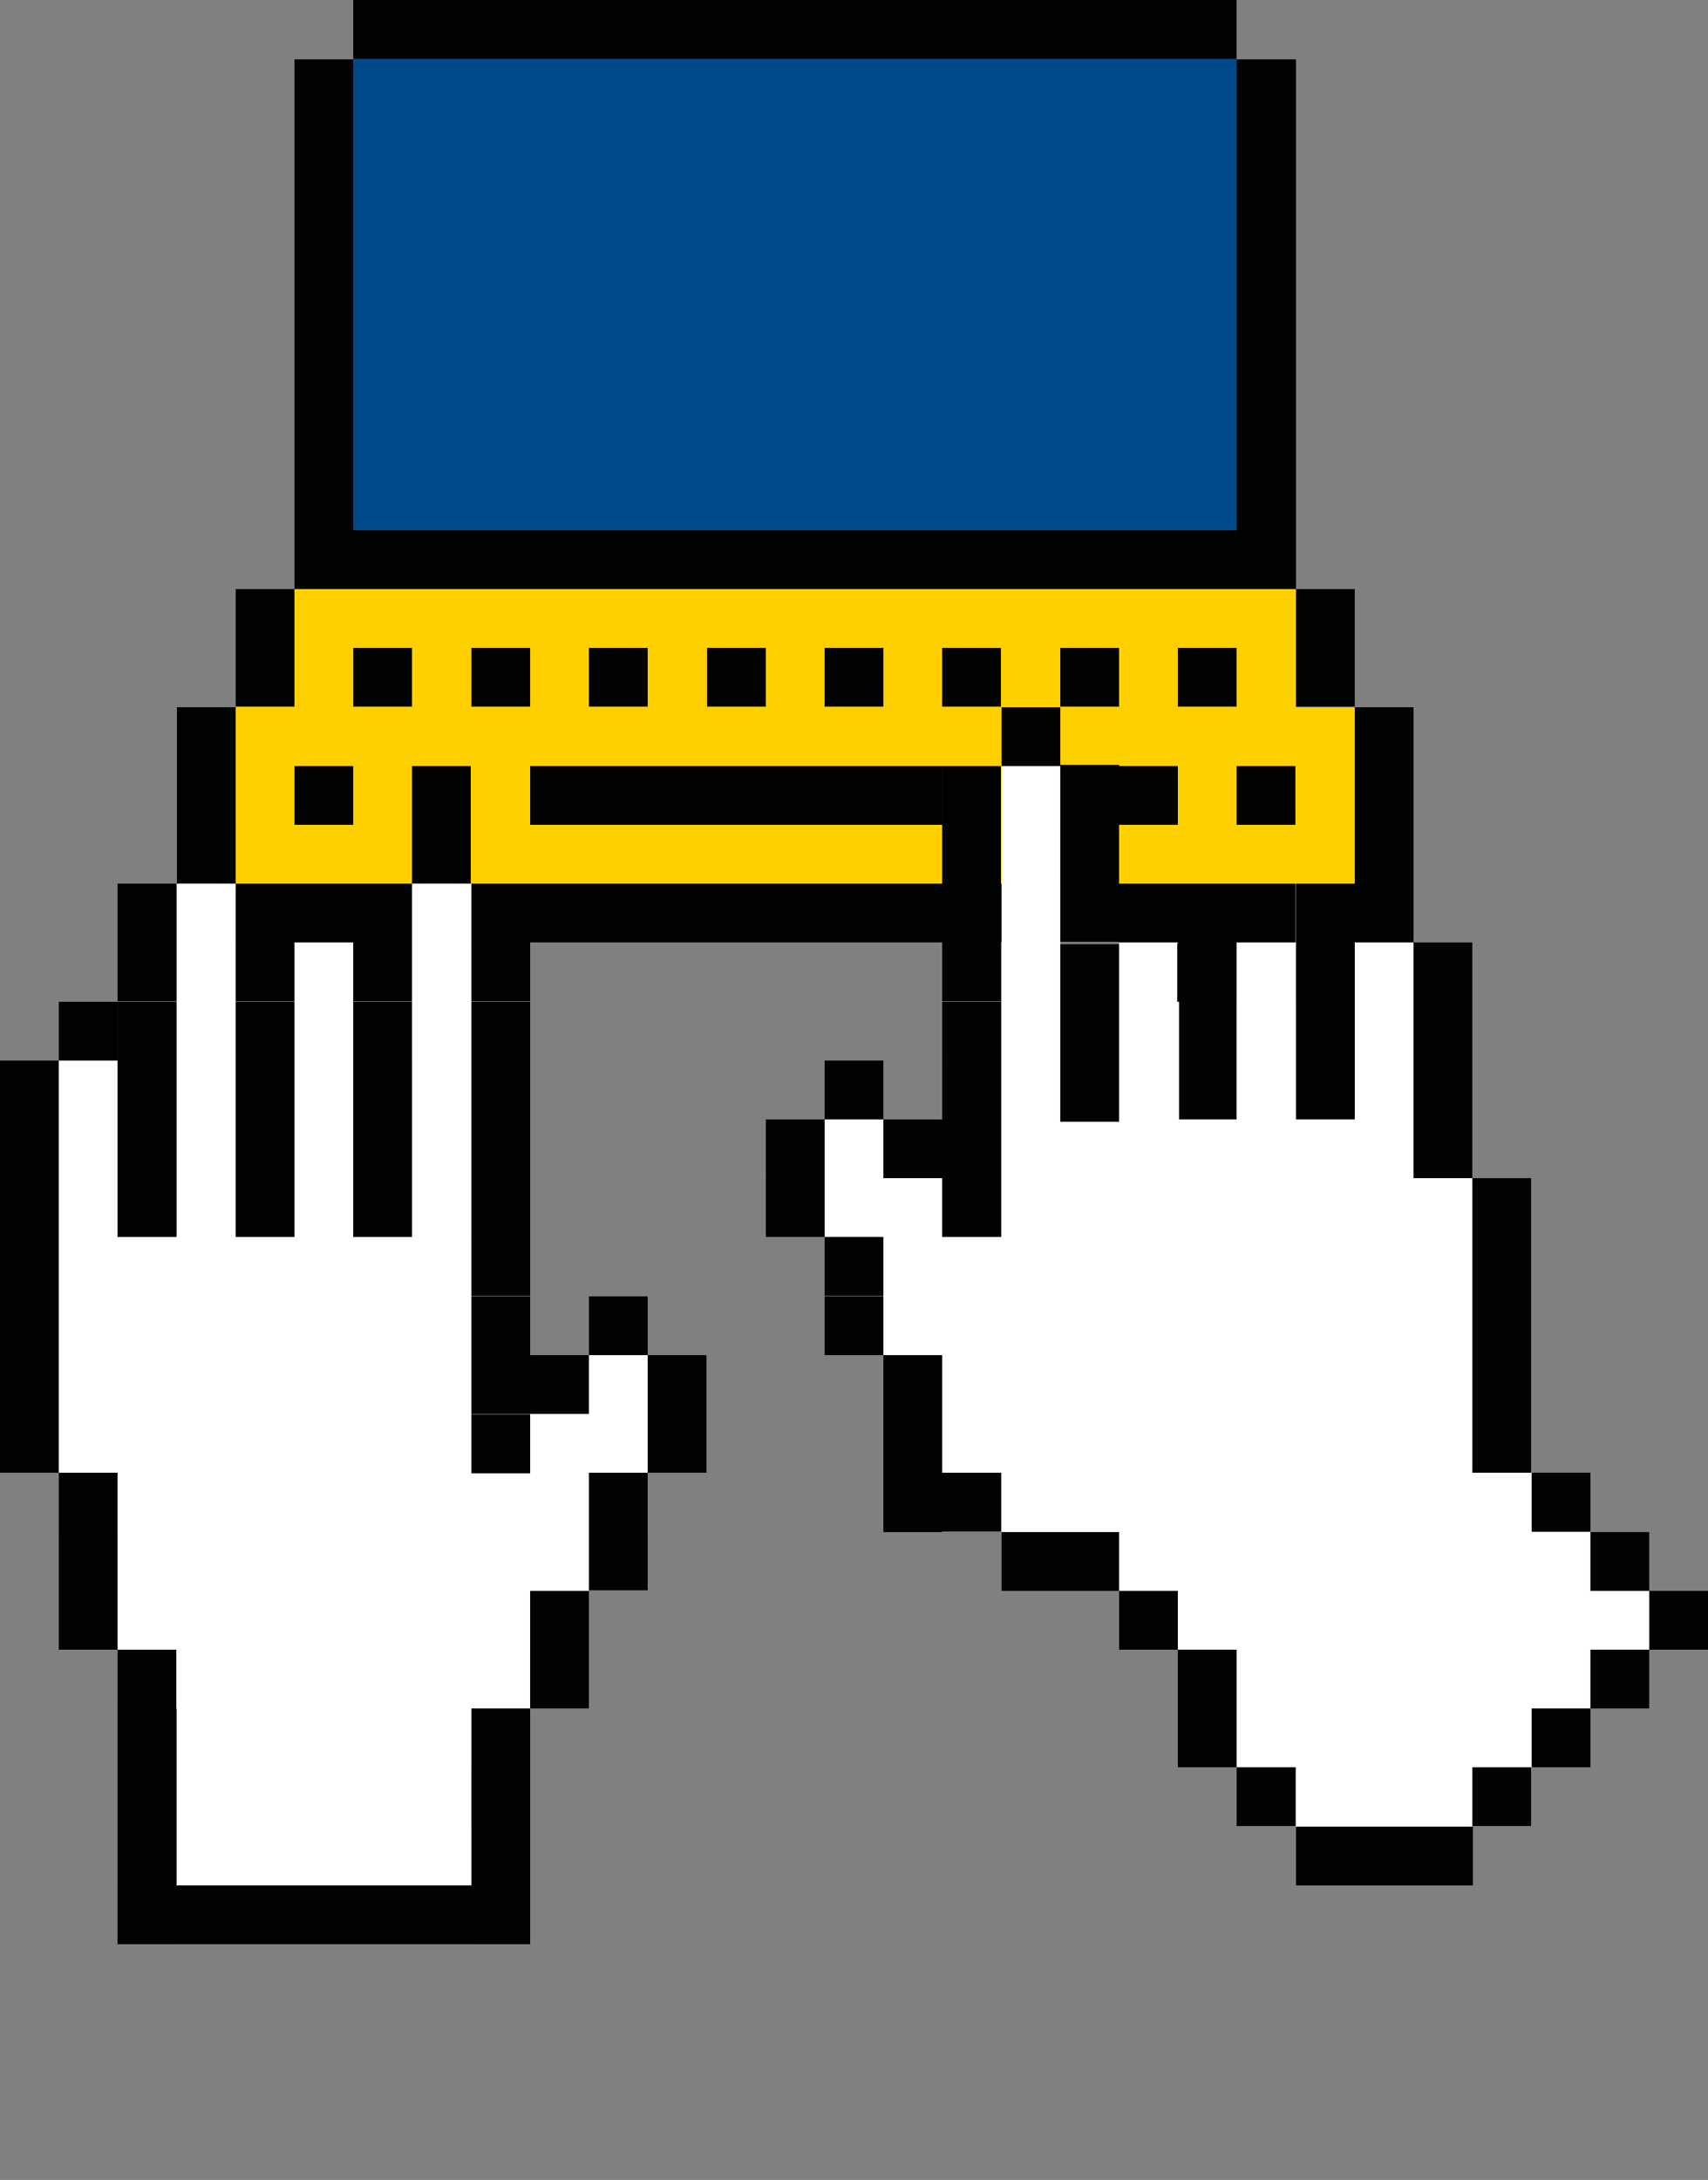<svg xmlns="http://www.w3.org/2000/svg" xmlns:xlink="http://www.w3.org/1999/xlink" x="0px" y="0px"
     viewBox="0 0 287.7 367.1" style="enable-background:new 0 0 287.7 367.1;" xml:space="preserve"
     class="search-illustration is-moving">
    <rect x="0" y="0" width="287.7" height="367.1" fill="#808080" stroke="none"/>
    <style type="text/css">
	.st0{fill:#FFD000;}
	.st1{fill:#FFFFFF;}
	.st2{fill:#010202;}
	.st3{fill:#00498B;}
	.st4{fill:#07A6DE;}
    </style>
    <g class="search-illustration-computer">
        <rect x="39.7" y="129" class="st0" width="148.8" height="10"/>
        <rect x="39.7" y="119.1" class="st0" width="188.5" height="29.8"/>
        <rect x="39.7" y="99.2" class="st0" width="178.6" height="29.8"/>
        <rect x="59.5" y="0" class="st2" width="148.8" height="9.9"/>
        <rect x="49.6" y="10" class="st2" width="9.9" height="89.2"/>
        <polygon class="st2" points="208.3,99.2 59.5,99.2 59.5,89.3 208.3,89 "/>
        <rect x="208.3" y="10" class="st2" width="10" height="89.2"/>
        <rect x="59.5" y="9.9" class="search-illustration-screen st3" width="148.8" height="79.4"/>
        <rect x="39.7" y="99.2" class="st2" width="9.9" height="19.8"/>
        <rect x="59.5" y="109.1" class="st2" width="9.9" height="9.9"/>
        <rect x="79.4" y="109.1" class="st2" width="9.9" height="9.9"/>
        <rect x="99.2" y="109.1" class="st2" width="9.9" height="9.9"/>
        <rect x="119.1" y="109.1" class="st2" width="9.9" height="9.9"/>
        <rect x="138.9" y="109.1" class="st2" width="9.9" height="9.9"/>
        <rect x="158.7" y="109.1" class="st2" width="9.9" height="9.9"/>
        <rect x="178.6" y="109.1" class="st2" width="9.9" height="9.9"/>
        <rect x="69.4" y="129" class="st2" width="9.9" height="9.9"/>
        <rect x="49.6" y="129" class="st2" width="9.9" height="9.9"/>

        <rect x="89.3" y="129" class="st2" width="69.4" height="9.9"/>
        <rect x="188.5" y="129" class="st2" width="9.9" height="9.9"/>
        <rect x="218.3" y="99.2" class="st2" width="9.9" height="19.8"/>
        <rect x="228.2" y="119.1" class="st2" width="9.9" height="39.7"/>
        <rect x="89.3" y="148.8" class="st2" width="79.4" height="9.9"/>
        <rect x="208.3" y="129" class="st2" width="9.9" height="9.9"/>
        <rect x="198.4" y="109.1" class="st2" width="9.9" height="9.9"/>
        <rect x="29.8" y="119.1" class="st2" width="9.9" height="19.8"/>
    </g>

    <g class="search-illustration-lefthand">
        <polygon class="st1" points="99.2,228.2 99.2,238.1 89.3,238.1 89.3,248 79.4,248 79.4,148.8 69.4,148.8 69.4,208.3 59.5,208.3 59.5,158.7 49.6,158.7 49.6,208.3 39.7,208.3 39.7,148.8 29.8,148.8 29.8,208.3 19.8,208.3 19.8,178.6 9.9,178.6 9.9,258 19.8,258 19.8,287.7 29.8,287.7 29.8,327.4 39.7,327.4 49.6,327.4 59.5,327.4 69.4,327.4 79.4,327.4 79.4,297.6 89.3,297.6 89.3,277.8 99.2,277.8 99.2,258 109.1,258 109.1,228.2 "/>
        <g class="finger-pinky">

            <rect x="9.9" y="168.7" class="st2" width="9.9" height="9.9"/>
        </g>
        <g class="finger-ring">
            <rect x="29.8" y="138.9" class="st2" width="9.9" height="9.9"/>
            <rect x="39.7" y="148.8" class="st2" width="9.9" height="9.9"/>
            <rect x="19.8" y="148.8" class="st2" width="9.9" height="9.9"/>
            <rect x="29.8" y="148.9" class="st1" width="9.9" height="29.8"/>
        </g>
        <g class="finger-index">
            <rect x="69.4" y="138.9" class="st2" width="9.9" height="9.9"/>
            <rect x="69.4" y="148.9" class="st1" width="9.9" height="29.9"/>
            <rect x="59.5" y="148.8" class="st2" width="9.9" height="9.9"/>
            <rect x="79.4" y="148.8" class="st2" width="9.9" height="9.9"/>
        </g>
        <rect x="59.5" y="198.4" class="st2" width="9.9" height="9.9"/>
        <rect x="59.5" y="188.5" class="st2" width="9.9" height="9.9"/>
        <rect x="59.5" y="178.6" class="st2" width="9.9" height="9.9"/>
        <rect x="59.5" y="168.7" class="st2" width="9.9" height="9.9"/>
        <rect x="59.5" y="158.7" class="st2" width="9.9" height="9.9"/>
        <rect x="79.4" y="198.4" class="st2" width="9.9" height="9.9"/>
        <rect x="79.4" y="188.5" class="st2" width="9.9" height="9.9"/>
        <rect x="79.4" y="178.6" class="st2" width="9.9" height="9.9"/>
        <rect x="79.4" y="168.7" class="st2" width="9.9" height="9.9"/>
        <rect x="79.4" y="158.7" class="st2" width="9.9" height="9.9"/>
        <rect x="79.4" y="208.3" class="st2" width="9.9" height="9.9"/>
        <rect x="79.4" y="218.3" class="st2" width="9.9" height="9.9"/>
        <rect x="19.8" y="198.4" class="st2" width="9.9" height="9.9"/>
        <rect x="19.8" y="178.6" class="st2" width="9.9" height="9.9"/>
        <rect y="178.6" class="st2" width="9.9" height="69.4"/>
        <rect x="29.8" y="307.6" width="49.6" height="9.9" class="st1"/>
        <rect x="109.1" y="228.2" class="st2" width="9.9" height="19.8"/>
        <rect x="99.2" y="218.3" class="st2" width="9.9" height="9.9"/>
        <rect x="79.4" y="228.2" class="st2" width="19.8" height="9.9"/>

        <rect x="9.9" y="248" class="st2" width="9.9" height="29.8"/>
        <rect x="19.8" y="277.8" class="st2" width="9.9" height="49.6"/>
        <rect x="79.4" y="287.7" class="st2" width="9.9" height="39.7"/>
        <rect x="89.3" y="267.9" class="st2" width="9.9" height="19.8"/>
        <rect x="99.2" y="248" class="st2" width="9.9" height="19.8"/>
        <rect x="19.8" y="317.5" class="st2" width="69.4" height="9.9"/>
        <rect x="49.6" y="148.8" class="st2" width="9.9" height="9.9"/>
        <rect x="19.8" y="188.5" class="st2" width="9.9" height="9.9"/>

        <rect x="19.8" y="168.7" class="st2" width="9.9" height="9.9"/>
        <rect x="19.8" y="158.7" class="st2" width="9.9" height="9.9"/>
        <rect x="39.7" y="198.4" class="st2" width="9.9" height="9.9"/>
        <rect x="39.7" y="188.5" class="st2" width="9.9" height="9.9"/>
        <rect x="39.7" y="178.6" class="st2" width="9.9" height="9.9"/>
        <rect x="39.7" y="168.7" class="st2" width="9.9" height="9.9"/>
        <rect x="39.7" y="158.7" class="st2" width="9.9" height="9.9"/>
        <rect x="79.4" class="st2" width="9.9" height="9.9" y="238.2"/>
    </g>
    <g class="search-illustration-righthand">

        <polygon class="st1" points="267.9,267.9 267.9,258 258,258 258,248 248,248 248,198.4 238.1,198.4 238.1,158.7 228.2,158.7 228.2,188.5 218.3,188.5 218.3,158.7 208.3,158.7 208.3,188.5 198.4,188.5 198.4,158.7 188.5,158.7 188.5,188.5 178.6,188.5 178.6,129 168.7,129 168.7,148.8 168.7,208.3 158.7,208.3 158.7,198.4 148.8,198.4 148.8,188.5 138.9,188.5 138.9,208.3 148.8,208.3 148.8,228.2 158.7,228.2 158.7,248 168.7,248 168.7,258 178.6,258 188.5,258 188.5,267.9 198.4,267.9 198.4,277.8 208.3,277.8 208.3,297.6 218.3,297.6 218.3,307.6 228.2,307.6 238.1,307.6 248,307.6 248,297.6 258,297.6 258,287.7 267.9,287.7 267.9,277.8 277.8,277.8 277.8,267.9 "/>
        <rect x="218.3" y="148.8" class="st2" width="9.9" height="9.9"/>
        <rect x="198.4" y="148.8" class="st2" width="9.9" height="9.9"/>
        <rect x="178.6" y="138.9" class="st2" width="9.9" height="9.9"/>

        <rect x="158.7" y="129" class="st2" width="9.9" height="9.9"/>
        <rect x="158.7" y="188.5" class="st2" width="9.9" height="9.9"/>
        <rect x="158.7" y="178.6" class="st2" width="9.9" height="9.9"/>
        <rect x="158.7" y="168.7" class="st2" width="9.9" height="9.9"/>
        <rect x="158.7" y="158.7" class="st2" width="9.9" height="9.9"/>
        <rect x="129" y="198.4" class="st2" width="9.9" height="9.9"/>
        <rect x="138.9" y="218.3" class="st2" width="9.9" height="9.9"/>
        <rect x="198.4" y="158.7" class="st2" width="9.9" height="29.8"/>
        <rect x="218.3" y="158.7" class="st2" width="9.9" height="29.8"/>
        <rect x="178.6" y="128.8" class="st2" width="9.9" height="29.8"/>
        <rect x="238.1" y="158.7" class="st2" width="9.9" height="39.7"/>
        <rect x="248" y="198.4" class="st2" width="9.9" height="49.6"/>
        <rect x="258" y="248" class="st2" width="9.9" height="9.9"/>
        <rect x="267.9" y="258" class="st2" width="9.9" height="9.9"/>
        <rect x="277.8" y="267.9" class="st2" width="9.9" height="9.9"/>
        <rect x="267.9" y="277.8" class="st2" width="9.9" height="9.9"/>
        <rect x="258" y="287.7" class="st2" width="9.9" height="9.9"/>
        <rect x="248" y="297.6" class="st2" width="9.9" height="9.9"/>
        <rect x="218.3" y="307.6" class="st2" width="29.8" height="9.9"/>
        <rect x="208.3" y="297.6" class="st2" width="9.9" height="9.9"/>
        <rect x="198.4" y="277.8" class="st2" width="9.9" height="19.8"/>
        <rect x="188.5" y="267.9" class="st2" width="9.9" height="9.9"/>
        <rect x="168.7" y="258" class="st2" width="19.8" height="9.9"/>
        <rect x="148.8" y="248" class="st2" width="19.8" height="9.9"/>
        <rect x="148.8" y="228.2" class="st2" width="9.9" height="29.8"/>
        <rect x="138.9" y="208.3" class="st2" width="9.9" height="9.9"/>
        <rect x="129" y="188.5" class="st2" width="9.9" height="9.9"/>
        <rect x="138.9" y="178.6" class="st2" width="9.9" height="9.9"/>
        <rect x="148.8" y="188.5" class="st2" width="9.9" height="9.9"/>
        <rect x="158.7" y="198.4" class="st2" width="9.9" height="9.9"/>

        <rect x="158.7" y="138.9" class="st2" width="9.9" height="19.8"/>
        <rect x="178.6" y="159" class="st2" width="9.9" height="29.9"/>
        <g class="finger-middle">
            <rect x="188.5" y="148.8" class="st2" width="9.9" height="9.9"/>
            <rect x="198.5" y="158.8" class="st2" width="9.9" height="9.9"/>
            <rect x="188.7" y="158.8" class="st1" width="9.9" height="29.9"/>
        </g>
        <g class="finger-ring">
            <rect x="208.3" y="148.8" class="st2" width="9.9" height="9.9"/>
            <rect x="198.3" y="158.8" class="st2" width="9.9" height="9.9"/>
            <rect x="218.3" y="158.8" class="st2" width="9.9" height="9.9"/>
            <rect x="208.3" y="158.8" class="st1" width="9.9" height="29.9" />
        </g>
        <g class="finger-index">
            <rect x="168.7" y="119.1" class="st2" width="9.9" height="9.9"/>
        </g>
    </g>
</svg>
